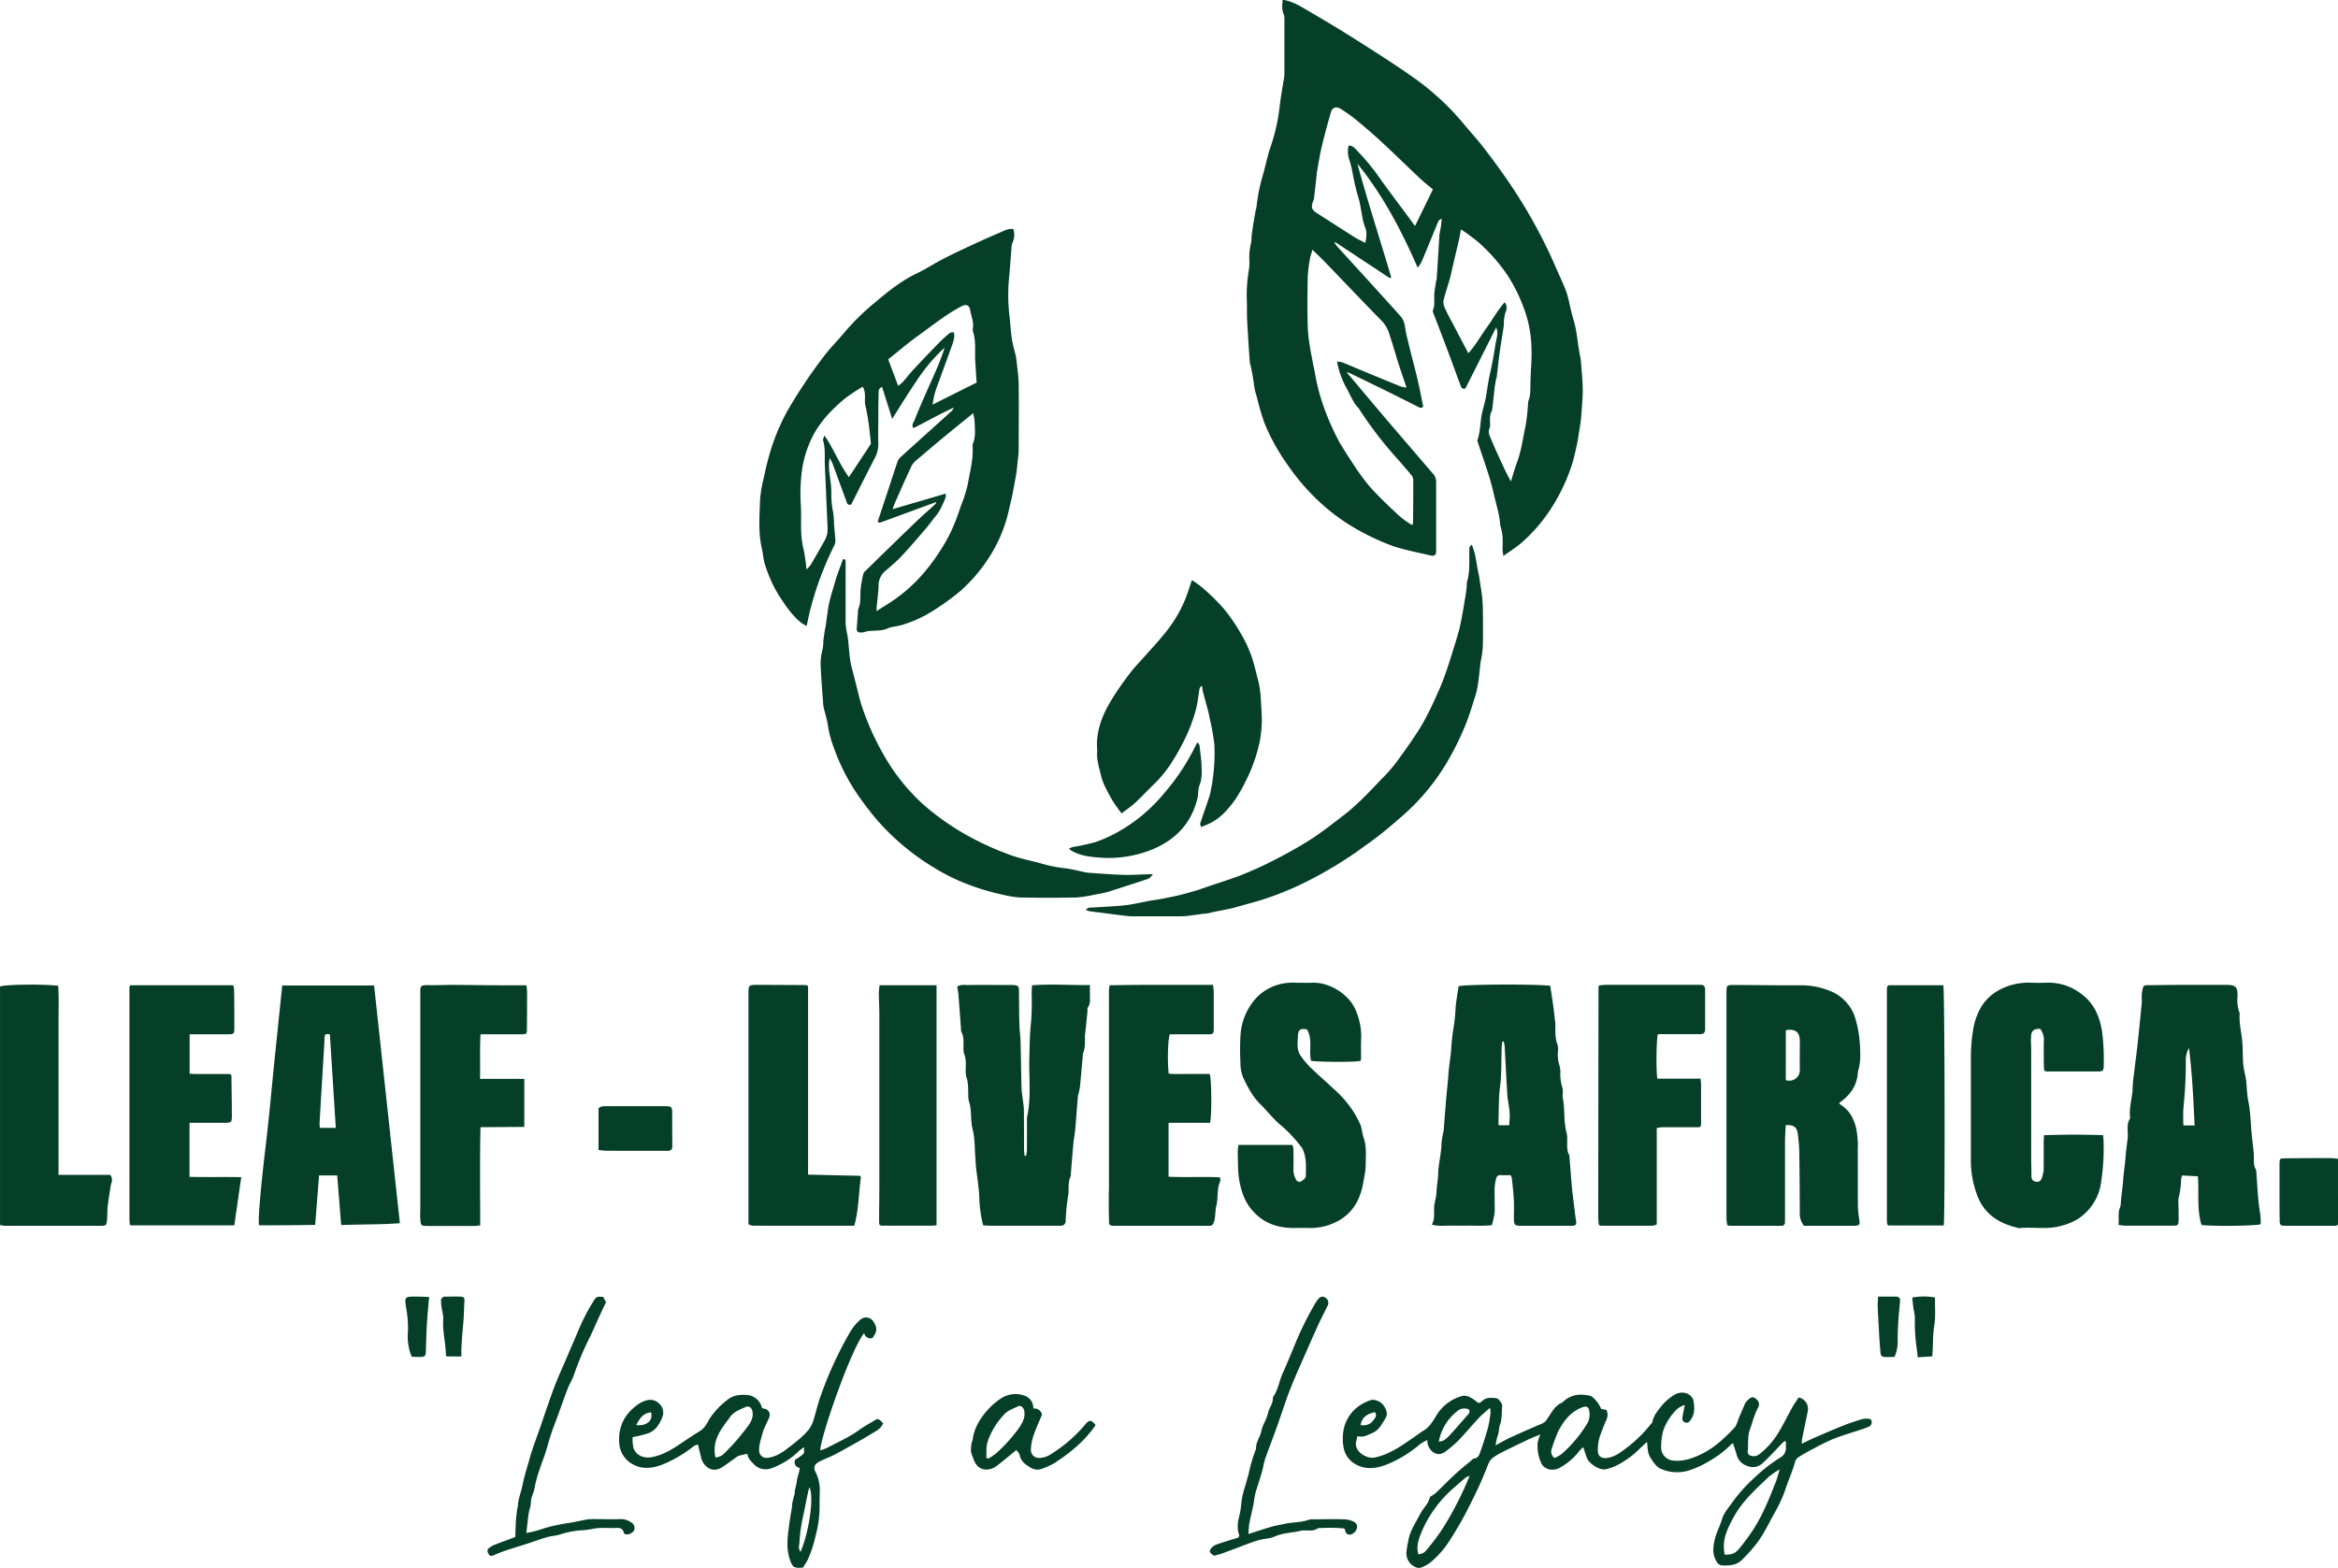 <svg id="Layer_1" data-name="Layer 1" xmlns="http://www.w3.org/2000/svg" viewBox="0 0 886.48 594.62"><defs><style>.cls-1{fill:#053f27;}</style></defs><path class="cls-1" d="M816.06,661.65a8,8,0,0,0-2.35.26c-2.31.73-4.61,1.48-6.85,2.37-3.52,1.4-7,2.91-10.47,4.41-1.7.73-3.35,1.56-5.26,2.47.07-1,.07-1.51.17-2,.69-3.41,1.41-6.8,2.1-10.2a4.42,4.42,0,0,0-3.42-5.35c-.76,1.17-1.64,2.38-2.37,3.67-1.71,3-3.21,6.18-5,9.14a30,30,0,0,1-7.64,8.78,3.42,3.42,0,0,1-3.34.43c-1.11-.36-1-1.56-.91-2.5.19-2.49-.13-5,.8-7.48s1.58-5.43,2.95-7.94c.81-1.5.6-2.55-.83-3.72-1-.78-1.81-.59-3.05.73a4.31,4.31,0,0,0-.9,1.11c-.78,1.73-1.49,3.5-2.24,5.24-.61,1.4-.94,3.08-1.93,4.12-3.72,3.91-7.63,7.62-12.63,10-3.27,1.53-6.55,2.73-10.24,2.36a5,5,0,0,1-4.8-5.54,22.1,22.1,0,0,1,.75-5.75,20.87,20.87,0,0,1,5.51-8.45,11.62,11.62,0,0,1,2.69-1.41c-.34,1.77-.58,3.09-.85,4.4-.22,1.06-.06,2,1.09,2.31s1.58-.45,2.1-1.19c1.62-2.29,1.33-4.93.89-7.38a4.28,4.28,0,0,0-2.78-2.57,5.61,5.61,0,0,0-4.59.75,19.27,19.27,0,0,0-4.77,4.2c-1.4,1.83-2.91,3.51-3.33,5.88-.08.41-.51.78-.81,1.13a52.23,52.23,0,0,1-11.16,10.35,11.83,11.83,0,0,1-5.4,2.3c-2.24.17-3.38-.77-3.36-3a16.12,16.12,0,0,1,.71-5c.75-2.32,1.69-4.52,2.63-6.74a4.23,4.23,0,0,0-.09-3.51l-2-.39a12,12,0,0,0-1.32-2.4c-.88-1-1.84-2.34-3-2.6-3.39-.77-6.78-.55-9.63,1.89a5,5,0,0,1-1.14.86c-2.7,1.26-3.83,3.92-5.42,6.14a4,4,0,0,1-1.83,1.66c-4.12,1.73-8.21,3.54-12.27,5.4-1.77.81-3.45,1.82-5.39,2.86a18.39,18.39,0,0,1,.66-3.26c.65-1.56.53-3.29,1.06-4.78.8-2.28.51-4.57.76-6.84.1-.92-1.45-3-2.28-3-1.65-.14-3.35-.4-4.84.71-.56.41-1.2,1.14-1.73,1.08s-1.26-.83-1.9-1.26c-1.39-.95-2.88-1.78-4.62-1.31a16.61,16.61,0,0,0-9.84,7.78c-1.21,1.94-2.37,3.91-4.42,5.18-1.61,1-3.12,2.17-4.7,3.24-4.38,3-8.7,6-14.07,7.11-2.87.59-8-2.25-6.93-6.27.16-.59.29-1.2.45-1.88,2.2.68,3.94-.45,5.72-1.19,2.33-1,3.39-3.14,4.69-5.18s.62-3.41-.33-5-3.5-2.81-5.17-2.24a18.69,18.69,0,0,0-3.42,1.6,14.47,14.47,0,0,0-6.65,9.2,18.27,18.27,0,0,0,0,7.58,9,9,0,0,0,4.92,6.16c3.86,2,8.09,1.23,11.73-.31a45.31,45.31,0,0,0,12.28-7.57,15.15,15.15,0,0,1,2.73-1.52,9.74,9.74,0,0,0,.11,1.45c.87,3.08,3.91,5.21,6.89,2.8a47.82,47.82,0,0,0,4.53-3.84c2.75-2.86,5.31-5.92,8-8.82,1.2-1.28,2.6-2.38,4.17-3.8a6.23,6.23,0,0,1,.29,1.57,49.12,49.12,0,0,1-1,6c-.82,3-1.82,6-2.84,8.92-.43,1.24-.81,2.66-2.58,2.71-.18,0-.37.27-.54.42-2.18,1.85-4.43,3.62-6.53,5.56-2.51,2.31-4.89,4.79-7.38,7.15a13.88,13.88,0,0,1-2.07,1.36,13.14,13.14,0,0,1-.9,2.26c-.87,1.41-2,2.65-2.77,4.11-1.78,3.47-4.09,6.68-4.68,10.76a31.61,31.61,0,0,0-.64,4.16,5.63,5.63,0,0,0,3.13,5.23,3.1,3.1,0,0,0,2.25.39,13.51,13.51,0,0,0,3.74-2,35.8,35.8,0,0,0,7.22-8.21A138.37,138.37,0,0,0,666,693a148.61,148.61,0,0,0,6.23-14A6.07,6.07,0,0,1,674,676.5a24.64,24.64,0,0,1,4.1-2.41c3.05-1.53,6.14-3,9.23-4.48,1.43-.68,2.91-1.24,4.7-2a17.22,17.22,0,0,0-1,3,15.66,15.66,0,0,0,1.22,7.64c1.17,2.83,4.59,3.41,7.06,2.05a23.73,23.73,0,0,0,7.69-6.62,9.4,9.4,0,0,1,1.3-1.21c.55,1.6.94,3,1.51,4.35,1,2.19,5.11,4.59,7.05,4a22.91,22.91,0,0,0,3.8-1.27,34.37,34.37,0,0,0,9-6.47c.77-.78,1.61-1.5,2.84-2.64.24,2.39.16,4.18,1.17,5.81s2.25,3.67,4.09,4.45a15.45,15.45,0,0,0,10.05.75,34.75,34.75,0,0,0,8.19-3.68,37.89,37.89,0,0,0,8.68-6.67c.08-.08.3,0,.45,0,.44,1.39.93,2.77,1.31,4.17.74,2.78,2.76,4.15,5.35,4.67a5.37,5.37,0,0,0,4.59-1.47c2.5-2.31,4.78-4.86,7.16-7.31.35-.36.74-.7,1.1-1l.5.13c0,.76,0,1.51,0,2.27a4.08,4.08,0,0,1-2.2,3.86,62.51,62.51,0,0,0-9.73,7.61,60.62,60.62,0,0,0-8.13,9c-1.46,2.14-3.29,4-4.11,6.59-.51,1.57-1.12,3.11-1.75,4.63a21,21,0,0,0-1.63,7.26,9.29,9.29,0,0,0,1.22,4.29,2.8,2.8,0,0,0,1.94,1.5c2.7.1,5.51.06,7.62-2a64.63,64.63,0,0,0,5-5.48c2.9-3.52,4.88-7.63,7-11.61a54.48,54.48,0,0,0,4.45-9.36c1.17-3.73,2.87-7.26,3.86-11.06a3.83,3.83,0,0,1,1.72-1.85c1.65-1,3.38-2,5.11-2.86a79.17,79.17,0,0,1,7.56-3.74c3.55-1.39,7.23-2.44,10.85-3.66a22.84,22.84,0,0,0,2.64-1,1.76,1.76,0,0,0,1.09-1.95C817.55,661.76,816.78,661.65,816.06,661.65Zm-186.7-2.45c.83,1.27,0,2.22-.7,3.13-1.21,1.54-2.62,2-4.8,1.78C624.35,661.33,626,659.86,629.36,659.2Zm34.72,1.46c-8.14,9.38-8.14,9.38-10.54,9.72a18.75,18.75,0,0,1,6.66-11.31,4.17,4.17,0,0,1,4.77-.89C665.56,659.35,664.68,660,664.08,660.66Zm-8.76,42.15a84.37,84.37,0,0,1-6.25,8.41,4.33,4.33,0,0,1-3.3,1.87c-.77-2.75-.06-5.23.9-7.67A45.4,45.4,0,0,1,659.1,688c1.55-1.37,3.11-2.73,4.69-4.06a6.85,6.85,0,0,1,1.42-.59A128.48,128.48,0,0,1,655.32,702.81Zm54.73-39.73A49.37,49.37,0,0,1,700,675.14a15.13,15.13,0,0,1-2.61,1.42,3,3,0,0,1-1-3.61,65.25,65.25,0,0,1,2.36-6.41c2.06-3.92,4.65-7.42,9-9.12,1.74-.68,2.68-.34,2.85,1.5A7.06,7.06,0,0,1,710.05,663.08Zm71.29,22.46c-2.42,6.16-4.86,12.33-8.44,17.94a77.88,77.88,0,0,1-5.65,7.66c-1.43,1.72-2.84,2.12-5.33,2.08-.09-.69-.24-1.42-.29-2.17-.32-4.58,1.73-8.44,3.82-12.28,3.3-6,8.42-10.52,13.32-15.18a33.82,33.82,0,0,1,4-2.73C782.2,682.79,781.86,684.2,781.34,685.54Z" transform="translate(-107.99 -123.63)"/><path class="cls-1" d="M439.62,662.3c-2,1.21-4.07,2.32-5.95,3.69-3.74,2.74-8,4.53-12,6.69a20.17,20.17,0,0,1-2.67,1c.14-5.38,11.86-38.88,16.67-44.5a2.35,2.35,0,0,0,3.13,1.87c1.83-2.43,1.89-3.93.31-6.28a3.25,3.25,0,0,0-4.93-.64,19.25,19.25,0,0,0-4.38,5.57c-2.16,3.75-4.11,7.62-5.91,11.56s-3.3,7.74-4.72,11.7c-1.08,3-1.76,6.16-2.74,9.21a11.16,11.16,0,0,1-1.75,3.54c-2.41,3-5.54,5.25-8.55,7.58a18.35,18.35,0,0,1-3.67,2.23,11,11,0,0,1-3.63,1,2.76,2.76,0,0,1-3-2.71c-.11-2.2.67-4.28,1.2-6.36s1.74-4.14,2.58-6.22a2.33,2.33,0,0,0-1.35-3.24,7.4,7.4,0,0,0-1.34-.31,6.3,6.3,0,0,0-5.54-5c-2.81-.21-5.52,0-7.8,2a28.65,28.65,0,0,0-6.34,6.7c-1.06,1.72-1.87,3.69-3.72,4.86-2.45,1.54-4.87,3.11-7.27,4.74-3.4,2.3-6.83,4.43-11,5.24-3.47.67-6.3-.92-7.1-3.57a16,16,0,0,1-.29-4,50.27,50.27,0,0,0,6-1.49c2.79-1.06,4.26-3.52,5.28-6.13a4.46,4.46,0,0,0-1-4.86,4.74,4.74,0,0,0-4.51-1.59,10.62,10.62,0,0,0-3.28,1.35c-5.49,3.65-8.15,8.77-7.53,15.4a9.73,9.73,0,0,0,5.35,7.75c3.75,2,7.89,1.28,11.67-.3A49.74,49.74,0,0,0,371.15,672a4.51,4.51,0,0,1,1.45-.55c.45,1.82.87,3.4,1.24,5,.67,3,4,6.18,7.93,3.62,1.65-1.08,3.24-2.26,4.86-3.4a5.84,5.84,0,0,1,1.37-.89c1.07-.35,2.19-.55,3.29-.81.59,1.92.59,1.92,2.48,3.89a6.11,6.11,0,0,0,6.73,1.57,28.4,28.4,0,0,0,10.56-6.65,13.78,13.78,0,0,1,1.84-1.3c-.1,1.19.1,2.14-.27,2.52a21.42,21.42,0,0,1-3.14,2.19c-.6,1.53,0,2.62,1.72,3.19-.13,1.79-.94,3.31-1.1,5s-.89,3.16-.81,4.85c0,.22-.18.44-.24.67-.23.89-.47,1.79-.64,2.7-.12.62-.09,1.26-.19,1.88-.19,1.25-.44,2.49-.63,3.73s-.33,2.19-.47,3.29c-.55,4.2-1.09,8.38.34,12.54,1,3,1.59,3.4,5,3.07.59-1,1.32-2,1.87-3.16a47.54,47.54,0,0,0,2.9-8.93,41.4,41.4,0,0,0,1.5-10.54c0-1.92,0-3.84.07-5.75a15.4,15.4,0,0,0-1.67-8c-.8-1.5-.28-2.83,1.3-3.68.54-.29,1.1-.55,1.66-.81,1.7-.78,3.47-1.45,5.11-2.35,4.43-2.43,8.88-4.85,13.19-7.49,1.68-1,3.67-1.94,4.42-4C441.12,661.6,440.91,661.52,439.62,662.3Zm-84.79-3.06c.94,3-1.71,5.38-5.61,4.82C350.54,661.51,351.91,659.48,354.83,659.24Zm36.42,5.68a83,83,0,0,1-8.76,10,4.9,4.9,0,0,1-3.22,1.42c-1.07-4.71.62-8.48,3.1-12,.77-1.11,1.61-2.16,2.39-3.26,1.46-2.07,3.75-2.88,5.91-3.84,1.25-.56,2.31.18,2.6,1.57C393.79,661.23,392.6,663.17,391.25,664.92Zm20.3,47.22c-1-1.15-.52-2.45-.44-3.63.14-2.14.36-4.29.71-6.41.39-2.42,1-4.8,1.45-7.2.39-1.93.78-3.86,1.19-5.78.09-.44.25-.86.43-1.45C416.7,691.21,414.87,704.18,411.55,712.14Z" transform="translate(-107.99 -123.63)"/><path class="cls-1" d="M621.63,700.92a8.4,8.4,0,0,0-3.55-1.09c-4.08-.13-8.16-.05-12.24,0a4.76,4.76,0,0,0-1.65.16c-2.94,1.09-6.09.87-9.09,1.54-1.69.38-3.41.64-5.07,1.12-2.7.77-5.36,1.69-8.7,2.75.14-1.7.13-2.87.35-4,.42-2.24,1-4.45,1.46-6.68.38-1.85.52-3.76,1.06-5.56.94-3.12,2.06-6.19,2.78-9.37a26.29,26.29,0,0,1,.81-3.2c1.42-4,2.94-7.9,4.36-11.86,1.58-4.42,3-8.91,4.64-13.28,1.84-4.75,3.93-9.4,6-14.07q2.47-5.73,5.07-11.42c1.09-2.37,2.31-4.67,3.43-7a2.31,2.31,0,0,0-.91-3.3c-1-.58-1.92-.28-2.83.94a13,13,0,0,0-.8,1.19,123.91,123.91,0,0,0-8.19,16.73c-1.37,3.24-2.68,6.51-4.14,9.72s-1.81,6.54-3.83,9.35c.26,2.25-1.42,3.91-1.84,6-.45,2.32-2.07,4.41-2.5,6.72s-2.18,4.3-2,6.8c0,.07-.08.14-.1.21a54.87,54.87,0,0,0-2.4,7.83c-.29,1.46-.74,2.88-1.13,4.32-.56,2-1.25,4-1.66,6.11s-.41,4.46-1,6.6c-.63,2.45-1,4.82-.23,7.27a1,1,0,0,1-.77,1.47c-2.69.85-5.42,1.6-8.05,2.59a4.15,4.15,0,0,0-2.11,2c-.42.94.7,1.46,1.34,2a.51.51,0,0,0,.28.1c1.12-.31,2.11-.51,3-.86,3.66-1.34,7.29-2.75,10.95-4.1a32,32,0,0,1,3.57-1.11c1.75-.42,3.67-.43,5.28-1.16,3.16-1.45,6.59-1.41,9.87-2.2,2.15-.52,4.58.55,6.62-1a63.09,63.09,0,0,1,9.92.1,3.06,3.06,0,0,1,.42.78,1.66,1.66,0,0,0,2,1.53,3.23,3.23,0,0,0,2.33-2.12A2.11,2.11,0,0,0,621.63,700.92Z" transform="translate(-107.99 -123.63)"/><path class="cls-1" d="M519.41,663.9l-.3.37A54.56,54.56,0,0,1,506.63,675a8.1,8.1,0,0,1-4.95,1.53,3,3,0,0,1-2.82-3,18.2,18.2,0,0,1,1.26-6.16c.84-2.45,1.95-4.81,2.95-7.21a2.86,2.86,0,0,0-3.28-2.34,5,5,0,0,0-3.61-5,10,10,0,0,0-8.32.94c-4.78,3-10.33,9.25-11.05,15.79,0,.38-.33.73-.38,1.12a16.63,16.63,0,0,0-.31,3.28,11.74,11.74,0,0,0,.8,2.48c1.12,3.61,3.34,5,6.45,4.37a7.61,7.61,0,0,0,2.91-1.52c2.38-1.83,4.68-3.78,7.07-5.74.37.54,1.14,1.19,1.26,1.94a5.89,5.89,0,0,0,2.71,3.79c1.58,1.17,3.39,2.2,5.48,1.45a25.09,25.09,0,0,0,5.16-2.34c5.95-3.88,11.41-8.35,15.44-14.31C521.74,662,521,662,519.41,663.9ZM494.47,665a58.65,58.65,0,0,1-8.74,9.75,24.25,24.25,0,0,1-3.07,2.07l-.68-.41c.07-2.14-.17-4.17.6-6.41a28.4,28.4,0,0,1,6.21-10c1.42-1.55,3.34-2.1,5.09-3,1.14-.57,2.24.37,2.48,1.77C496.77,661.14,495.74,663.11,494.47,665Z" transform="translate(-107.99 -123.63)"/><path class="cls-1" d="M347.21,700.92a6.83,6.83,0,0,0-3.8-1.18c-3.12.13-6.24,0-9.36,0a21.86,21.86,0,0,0-3.34.12c-2.65.44-5.26,1.11-7.91,1.48a59.32,59.32,0,0,0-11,2.71,42.16,42.16,0,0,1-4.24.94c.31-2.62.53-5,.88-7.32.21-1.48.88-2.94.85-4.4,0-1.89,1.07-3.36,1.34-5.13a47.65,47.65,0,0,1,1.9-7.07c.7-2.22,1.6-4.38,2.31-6.6s1.32-4.64,2.08-6.93,1.62-4.41,2.42-6.62c1.32-3.6,2.57-7.22,3.95-10.8.64-1.67,1.67-3.19,2.23-4.88a117.12,117.12,0,0,1,6.06-14.39c1.33-2.72,2.51-5.51,3.77-8.26.79-1.71,1.61-3.4,2.42-5.11l-1.08-2c-2.43-.21-2.61-.08-3.65,1.56a74.91,74.91,0,0,0-5.77,11.19c-1.44,3.46-3,6.9-4.43,10.35-1.34,3.1-2.72,6.19-4,9.32-1.07,2.66-2,5.38-2.95,8.08s-1.88,5.48-2.82,8.21c-1.45,4.24-3.11,8.42-4.31,12.73-.92,3.31-2,6.58-2.67,10-.54,2.72-1.72,5.31-1.75,8.17,0,.22-.2.44-.22.67-.19,1.57-.42,3.13-.52,4.7-.13,2-.16,4.11-.23,6.07-2.66,1-5.15,1.88-7.61,2.86a8.24,8.24,0,0,0-2.42,1.37c-.81.69-.5,1.61,0,2.38s1.18.6,1.91.28c1.37-.59,2.74-1.17,4.15-1.65,2.76-.92,5.54-1.76,8.3-2.65,2.59-.84,5.14-1.79,7.75-2.54,1.74-.5,3.63-.53,5.31-1.15a32,32,0,0,1,8.38-1.47c1-.08,2-.27,3.07-.42a26.29,26.29,0,0,1,3.29-.46c2.15-.05,4.32.12,6.47,0,1.33,0,2.14.35,2.49,1.64a2.82,2.82,0,0,0,.47.74,4.14,4.14,0,0,0,1.51,0c.92-.41,1.93-.79,2.11-2A2.47,2.47,0,0,0,347.21,700.92Z" transform="translate(-107.99 -123.63)"/><path class="cls-1" d="M262,619.71a42.46,42.46,0,0,1,.68,8.78,20.6,20.6,0,0,0,1.4,9.66c.64,0,1.41.09,2.19.1,3.15,0,3.13,0,3.22-3.15s.19-6.54.39-9.8c.19-3.08.51-6.16.81-9.81-1.94-.06-3.42-.13-4.89-.13C261.42,615.34,261.31,615.37,262,619.71Z" transform="translate(-107.99 -123.63)"/><path class="cls-1" d="M282.6,615.37c-1.91-.07-3.83,0-5.74,0a1.46,1.46,0,0,0-1.64,1.61,13.47,13.47,0,0,0,.12,1.9c.24,1.8.83,3.61.71,5.38-.31,4.49,1,8.83,1,13.28,0,.14.15.27.29.51h5.58c0-1.06,0-1.91,0-2.77.09-1.75.19-3.49.32-5.23.17-2.22.41-4.43.56-6.65.13-2.06.15-4.12.28-6.19C284.17,615.84,283.94,615.42,282.6,615.37Z" transform="translate(-107.99 -123.63)"/><path class="cls-1" d="M826.91,615.36h-6.85c0,1.48-.18,2.66-.12,3.82.19,4.23.44,8.45.68,12.67.1,1.58.26,3.17.37,4.76.06.92.49,1.57,1.41,1.63,1.32.09,2.65,0,3.92,0a14.13,14.13,0,0,0,1.19-6.23c0-2.39.09-4.79.24-7.17.16-2.62.46-5.22.67-7.83C828.5,616,828.05,615.36,826.91,615.36Z" transform="translate(-107.99 -123.63)"/><path class="cls-1" d="M841.67,615.68a24.08,24.08,0,0,0-8.63.05c.16,1.5.28,2.82.46,4.13a26.62,26.62,0,0,1,.55,3.49,67.27,67.27,0,0,0,.78,12.36c.15.83.17,1.67.27,2.66l5.55-.35c.09-1.65.16-3,.23-4.33a54.35,54.35,0,0,1,.43-6.89C842,623.15,841.58,619.53,841.67,615.68Z" transform="translate(-107.99 -123.63)"/><path class="cls-1" d="M477.81,562.68c.1,1.19.12,2.39.25,3.58.43,4,1.16,8,1.27,12.09a44.68,44.68,0,0,0,1.46,10c.78,0,1.64.12,2.49.12h25.91a7.86,7.86,0,0,0,1.19,0,1.73,1.73,0,0,0,1.67-1.73A73.82,73.82,0,0,1,513,577c.4-2.4-.22-4.94.94-7.27a2.93,2.93,0,0,0,.08-1q.46-6,1-11.9c0-.47.13-.94.2-1.41.17-1.26.38-2.51.49-3.78.34-4.12.64-8.24,1-12.36a6.34,6.34,0,0,1,.26-.92c.18-.92.43-1.84.52-2.77.39-4,.73-8.07,1.09-12.1a.93.93,0,0,1,0-.24c.94-2.12.76-4.37.78-6.6,0-.64.12-1.27.19-1.91q.36-3.56.74-7.11c.07-.71-.1-1.61.26-2.09a4.7,4.7,0,0,0,.69-3.19c0-1.59,0-3.18,0-5.16-7.46.12-14.6-.47-21.93.11-.06,1.11-.15,2-.16,3a104.55,104.55,0,0,1-.2,10.78c-.54,4.61-.54,9.22-.68,13.84-.2,7.41.78,14.86-.83,22.22a8.69,8.69,0,0,0-.05,1.91c0,3.76,0,7.52-.05,11.28A8.81,8.81,0,0,1,497,562l-.55-.07c-.06-.92-.18-1.85-.19-2.77,0-4.87,0-9.75-.06-14.63,0-1.42-.29-2.85-.45-4.27s-.41-2.68-.44-4c-.15-5.91-.21-11.82-.37-17.72-.06-2.15-.39-4.3-.44-6.44-.11-4.16-.1-8.32-.16-12.47,0-2.1-.21-2.27-2.32-2.44-.24,0-.48,0-.72,0-5.43,0-10.87-.06-16.29,0-1.36,0-2.87-.27-4.09.65.17,1.05.39,2,.47,2.91.35,4.44.66,8.89,1,13.33a2.21,2.21,0,0,0,.13.94c1,1.78.75,3.72.8,5.63a7.4,7.4,0,0,0,.21,2.6c.8,1.77.62,3.58.66,5.4a11.09,11.09,0,0,0,.18,3.33c.82,2.26.68,4.56.75,6.86a8.13,8.13,0,0,0,.24,2.38c1.19,3.52.5,7.24,1.44,10.84C477.67,555.45,477.52,559.13,477.81,562.68Z" transform="translate(-107.99 -123.63)"/><path class="cls-1" d="M905.39,554.14c-7.48-.27-14.85-.24-22.39,0,0,1.1-.12,1.88-.12,2.67,0,3.51,0,7,0,10.55a13.68,13.68,0,0,1-.71,2.94,1.84,1.84,0,0,1-2.36,1.46c-1.17-.25-1.61-1-1.58-2.29,0-2.3-.08-4.61-.09-6.91q0-20.73,0-41.45c0-.72-.1-1.44-.08-2.15a18.22,18.22,0,0,1,.2-3.55,2.55,2.55,0,0,1,1.36-1.4,5.87,5.87,0,0,1,1.93-.21,7.08,7.08,0,0,1,1.38,5.08c-.07,2.88,0,5.76,0,8.64,0,.76.14,1.53.21,2.23a5.1,5.1,0,0,0,.93.22c6.4,0,12.8,0,19.19,0,2.12,0,2.38-.28,2.38-2.35a83.32,83.32,0,0,0-.58-12.42c-.89-6.05-3.06-11.22-8.26-14.89a20.14,20.14,0,0,0-12.61-4c-2.07.07-4.16.09-6.23,0a23.46,23.46,0,0,0-11.4,2.48,17.73,17.73,0,0,0-8.6,9.12,25.39,25.39,0,0,0-1.91,6.73,63.47,63.47,0,0,0-.78,10c0,12.79,0,25.59,0,38.38a37.09,37.09,0,0,0,2.86,15.05c3,6.76,8.65,9.8,15.45,11.33,5.21-.55,10.48.63,15.69-.83A22.75,22.75,0,0,0,895.7,586a19.74,19.74,0,0,0,9-14.37,82.1,82.1,0,0,0,.87-15.27C905.59,555.7,905.49,555.08,905.39,554.14Z" transform="translate(-107.99 -123.63)"/><path class="cls-1" d="M598.4,559.38a7.13,7.13,0,0,0-.38-1.53H577.56a20.49,20.49,0,0,0-.27,2.66c.14,3.88-.06,7.73.75,11.65.86,4.16,2.21,7.72,5.11,10.88,4,4.41,9,6.17,14.8,6.29,2,0,4-.07,6,0a22,22,0,0,0,9.46-1.74c7.14-3,10.4-8.7,11.57-16,.13-.79.31-1.56.43-2.35a22.89,22.89,0,0,0,.39-3.29c0-3.64.47-7.31-.78-10.89-.59-1.69-.62-3.6-1.34-5.2a38,38,0,0,0-8.23-11.62c-3.37-3.27-7-6.31-10.34-9.56a31.12,31.12,0,0,1-4-4.72c-1.56-2.24-1.09-4.91-1-7.43s1.09-3,3.45-2.5c2.25,3.79.6,8,1.52,11.91,4.1.52,17.06.51,18.78,0a4.18,4.18,0,0,0,.2-.88c0-2.72-.09-5.44.05-8.15a24.53,24.53,0,0,0-1.81-9.46c-2.18-6.34-9.93-11.35-16.57-11.13-2.15.07-4.31,0-6.47,0a20.08,20.08,0,0,0-7.05.85,19,19,0,0,0-7.5,4.5,23,23,0,0,0-6.4,15.15,90.23,90.23,0,0,0,0,9.59,15.07,15.07,0,0,0,1,5.8c1.74,3.62,3.56,7.26,6.53,10.16,2.66,2.59,4.92,5.65,7.8,8a52.48,52.48,0,0,1,7.93,8.47,5.06,5.06,0,0,1,.63,1.25c1.06,2.74,1,5.61.92,8.47,0,.55.1,1.24-.18,1.63a4.32,4.32,0,0,1-1.89,1.59c-.94.3-1.51-.41-1.92-1.34a7.57,7.57,0,0,1-.72-3.64C598.5,564.32,598.44,561.85,598.4,559.38Z" transform="translate(-107.99 -123.63)"/><path class="cls-1" d="M568.22,587.21c.72-2.06.45-4.29.95-6.27.8-3.1.09-6.39,1.48-9.35.15-.3,0-.76-.09-1.46-6.48-.33-12.92.07-19.49-.24V549.44h15.72c.7-2.61.6-16.69-.12-18.52-2.55,0-5.18,0-7.81,0s-5.21.13-7.75-.13c-.53-5.12-.31-13.06.45-14.9h2.3c4,0,8,0,12,0,2.18,0,2.33-.17,2.34-2.29q0-7,0-13.91a24.92,24.92,0,0,0-.3-2.57c-13.15.09-26.12-.12-39.18.17a12.8,12.8,0,0,0-.25,1.67c0,2.64,0,5.27,0,7.91q0,33.45,0,66.9c0,1-.08,2.08-.08,3.11,0,3.28,0,6.55.1,9.82,0,1.61.26,1.72,1.84,1.81.4,0,.8,0,1.2,0h33.33c.56,0,1.12,0,1.68,0C567.46,588.55,567.9,588.12,568.22,587.21Z" transform="translate(-107.99 -123.63)"/><path class="cls-1" d="M179.85,569.94v-20.5h2.63c3.59,0,7.19,0,10.78,0,2.4,0,2.65-.26,2.64-2.59,0-4.71-.1-9.42-.14-14.13,0-1.7,0-1.77-1.66-1.78-3.92,0-7.83,0-11.75,0-.77,0-1.55-.06-2.46-.1V515.87h2.73c4.07,0,8.15,0,12.22,0,1.69,0,2-.31,2-2,0-5,0-10.06-.09-15.1a6.55,6.55,0,0,0-.32-1.5H157.37a2.85,2.85,0,0,0-.3.81q0,44,0,88a17.21,17.21,0,0,0,.16,1.89c0,.07.09.13.14.19l.2.18h39.25c.88-6,1.74-12,2.65-18.27C192.83,569.9,186.41,570.11,179.85,569.94Z" transform="translate(-107.99 -123.63)"/><path class="cls-1" d="M306.78,551V532.79H290c.14-5.81-.15-11.26.2-16.92h4.07c3.84,0,7.68,0,11.51,0,1.82,0,2-.16,2-1.88q.06-7.19.06-14.38a20,20,0,0,0-.28-2.32c-3.29,0-6.23,0-9.17,0-6.15,0-12.3-.13-18.46-.15-3,0-6.05.15-9.07.1-3.85-.06-3.5.21-3.5,3.87V581c0,1.66-.14,3.33,0,5,.18,2.45.33,2.55,2.71,2.56q9,0,18,0a17.27,17.27,0,0,0,2-.25c0-12.41-.19-24.66.11-37.2Z" transform="translate(-107.99 -123.63)"/><path class="cls-1" d="M714.3,588.15a1.29,1.29,0,0,0,.17.16,1.35,1.35,0,0,0,.45.16q9.83,0,19.66,0a5.66,5.66,0,0,0,1.59-.5V551.43a15.38,15.38,0,0,1,2.09-.3c4.24,0,8.47,0,12.71,0,1.86,0,2,0,2-1.7q0-7.08,0-14.15c0-.76-.12-1.53-.2-2.58H736.38c-.51-3.39-.37-15,.22-16.86h15.7c1.58,0,2.19-.43,2.2-1.83,0-5,0-10.07,0-15.11,0-1.21-.53-1.77-1.71-1.78l-4.3,0q-15.59,0-31.15,0c-1,0-2,.13-2.94.19-.17.26-.32.4-.32.53q-.06,43.52-.1,87c0,1,.11,2.06.17,3.09C714.17,588,714.25,588.09,714.3,588.15Z" transform="translate(-107.99 -123.63)"/><path class="cls-1" d="M431.91,588.48c1.72-6.18,1.64-12.45,2.52-18.48-.22-.24-.33-.45-.44-.46l-19.61-.44V497.61c-.46-.25-.6-.39-.74-.39q-9.21-.06-18.43-.09c-3.39,0-3.43.06-3.43,3.51v87.25a4.83,4.83,0,0,0,1.48.57C406.11,588.49,419,588.48,431.91,588.48Z" transform="translate(-107.99 -123.63)"/><path class="cls-1" d="M130.18,569.18V526.06c0-4.79,0-9.58,0-14.38s.2-9.51-.12-14.2c-6-.7-20.05-.52-22.06.28v90.45a14.59,14.59,0,0,0,2,.29q18.09,0,36.19,0c2,0,2.15-.12,2.36-2.07.15-1.42.12-2.85.2-4.27,0-.71.1-1.42.2-2.13q.28-2.1.63-4.2c.18-1.17.33-2.35.61-3.49a3.11,3.11,0,0,0-.4-3.16Z" transform="translate(-107.99 -123.63)"/><path class="cls-1" d="M441.22,500.18c0,2.71.18,5.42.18,8.14q0,32.71,0,65.45c0,4.22-.09,8.45-.09,12.68,0,2,.05,2,1.9,2l18.22,0c.47,0,.94-.08,1.66-.14V497.28H441.5A25.54,25.54,0,0,0,441.22,500.18Z" transform="translate(-107.99 -123.63)"/><path class="cls-1" d="M824,497.28a2.33,2.33,0,0,0-.26.28,1.68,1.68,0,0,0-.22.42,3.36,3.36,0,0,0-.09.7q0,43.91,0,87.79a13.65,13.65,0,0,0,.14,1.42.47.47,0,0,0,.11.21,2.85,2.85,0,0,0,.3.29h21c.53-3,.38-89.24-.16-91.11Z" transform="translate(-107.99 -123.63)"/><path class="cls-1" d="M994.46,563.08c-.93-.09-1.79-.25-2.64-.25-5.9,0-11.79,0-17.68.08-1.58,0-1.84.2-1.85,1.73,0,4.55,0,9.09,0,13.63,0,2.8,0,5.59.06,8.38,0,1.5.43,1.85,1.86,1.86q9.23,0,18.44,0c1.84,0,1.85-.09,1.85-1.87C994.45,578.91,994.46,571.18,994.46,563.08Z" transform="translate(-107.99 -123.63)"/><path class="cls-1" d="M360.06,560.06c.4,0,.79,0,1.19,0,1.14,0,1.68-.53,1.66-1.8-.08-4.22,0-8.45-.05-12.67,0-2.16-.3-2.42-2.54-2.45s-4.29,0-6.43,0c-5.27,0-10.53,0-15.79,0-1.19,0-2.42-.1-3.17.88v15.75c1.26.12,2.19.28,3.12.28C345.38,560.08,352.72,560.07,360.06,560.06Z" transform="translate(-107.99 -123.63)"/><path class="cls-1" d="M215,497.37q-1.56,15.08-3.12,30.2c-1,10.17-1.93,20.36-3.14,30.51-1.68,14-3.05,28.67-2.52,30.23,7,0,14.1,0,21.27-.16.5-6.42,1-12.52,1.47-18.74h6.88c.5,6.23,1,12.4,1.51,18.8,7.51-.28,14.81-.13,22.26-.69-3.28-30.19-6.51-60-9.78-90.15Zm14.27,54a15.6,15.6,0,0,1-.11-1.88q.82-14.12,1.69-28.22c.08-1.44.17-2.87.22-4.31,0-1.12.65-1.33,2-1.07.75,11.81,1.49,23.57,2.24,35.48Z" transform="translate(-107.99 -123.63)"/><path class="cls-1" d="M762.94,588.36c.63.06,1,.14,1.41.14h18.94a1.28,1.28,0,0,0,1.5-1.43c0-.8,0-1.6,0-2.4,0-9.27,0-18.54,0-27.81,0-2.19.19-4.39.29-6.56,3.18-.09,4.28.78,4.61,3.65.24,2.13.49,4.28.52,6.43q.18,11.75.19,23.49a7.29,7.29,0,0,0,1.62,4.64h19.44c1.53-.15,1.77-.52,1.55-2a39.62,39.62,0,0,1-.58-5.19c-.06-7.2,0-14.39-.05-21.58a33.65,33.65,0,0,0-.67-8.51c-.89-3.38-2.31-6.12-5.1-8.17-.38-.28-.78-.54-1.22-.86.11-.32.11-.43.17-.46,4-2.84,6.6-6.49,6.87-11.54a9.68,9.68,0,0,1,.29-1.15,22.16,22.16,0,0,0,.58-3.74,54.42,54.42,0,0,0-.74-10.93c-.76-3.6-1.47-7-3.91-9.9a15.74,15.74,0,0,0-5.86-4.65,28.43,28.43,0,0,0-11.74-2.53c-1.75,0-3.5,0-5.25,0-6.87,0-13.74-.11-20.61-.13-2.41,0-2.59.2-2.59,2.61q0,43,0,86.08A22.38,22.38,0,0,0,762.94,588.36Zm22.17-74.06c3.61-.6,5.29.74,5.31,4.15,0,3.6-.08,7.2,0,10.8a4,4,0,0,1-5.33,4Z" transform="translate(-107.99 -123.63)"/><path class="cls-1" d="M682,585.63c0,2.6.31,2.87,2.92,2.87h17.75a15.49,15.49,0,0,0,1.67,0c1.18-.13,1.43-.6,1.25-1.75-.28-1.72-.47-3.45-.68-5.18s-.4-3.15-.59-4.73c-.13-1-.26-2.05-.34-3.08q-.48-5.82-.92-11.63a1.39,1.39,0,0,0-.09-.46c-1-1.78-.7-3.73-.77-5.62a10.78,10.78,0,0,0-.16-2.62c-1.25-4.26-.64-8.71-1.44-13-.29-1.53.2-3.28-.32-4.69a16.33,16.33,0,0,1-.68-5.16,8.5,8.5,0,0,0-.31-2.83,13,13,0,0,1-.6-5.17,7.59,7.59,0,0,0-.1-2.62c-1-2.46-.83-5-.87-7.56a15.85,15.85,0,0,0-.13-1.67c-.22-2-.43-3.94-.71-5.9-.34-2.48-.74-5-1.1-7.36-6.79-.71-32.64-.53-34.75.19-.39,2.62-.85,5.2-1.11,7.8a66.43,66.43,0,0,1-.81,8,80.43,80.43,0,0,0-.92,8.69c-.34,3.18-.88,6.37-1.07,9.58-.16,2.7-.53,5.38-.75,8.07-.35,4.2-.66,8.4-1,12.59a5.44,5.44,0,0,1-.15.7,30.83,30.83,0,0,0-.68,4.43c-.07,3.82-1.18,7.51-1.26,11.36,0,2.15-.56,4.39-.6,6.62a15.7,15.7,0,0,1-.3,2.36c-.18,1.07-.51,2.13-.6,3.2-.19,2.27.4,4.6-.89,7,2.72.74,5.27.32,7.77.38s4.95,0,7.43,0a65.74,65.74,0,0,0,7.56-.15,41.38,41.38,0,0,0,1-4.34c.16-1.5.05-3,.06-4.55,0-1.84-.06-3.68,0-5.52a19.39,19.39,0,0,1,.56-3.28,1.6,1.6,0,0,1,1.95-1.31c1.1.1,2.2,0,3.5,0a3.75,3.75,0,0,1,.48,1c.28,2.61.61,5.23.74,7.85C682.12,580.67,682,583.15,682,585.63ZM680.38,548c-.08.77-.09,1.55-.13,2.38h-4a8.48,8.48,0,0,1-.1-1.07c.08-3.42.1-6.85.28-10.27.12-2.37.57-4.73.68-7.1.17-3.5.15-7,.24-10.51,0-.93.16-1.86.24-2.79l.5-.06a9.43,9.43,0,0,1,.39,1.61c.37,6.35.63,12.7,1.07,19C679.79,542.19,680.67,545.05,680.38,548Z" transform="translate(-107.99 -123.63)"/><path class="cls-1" d="M963.5,568.1a2.33,2.33,0,0,0-.17-.93c-1-1.71-.71-3.56-.77-5.39,0-1.11-.19-2.22-.3-3.33-.16-1.5-.36-3-.5-4.5-.41-4.25-.44-8.59-1.3-12.75-.73-3.52-.42-7.09-1.34-10.62s-.65-7.24-.87-10.89c-.22-3.89-1.33-7.7-1.07-11.63a1.74,1.74,0,0,0-.19-.69,14.6,14.6,0,0,1-.62-5.91c.08-3.5-.66-4.31-4.09-4.33-5.12,0-10.23,0-15.35,0-4.79,0-9.58.09-14.37.13-1.7,0-1.86.1-2.25,1.78a14.06,14.06,0,0,0-.26,2.6c0,.86.08,1.74,0,2.6q-.78,7.93-1.62,15.86c-.26,2.35-.58,4.7-.86,7-.19,1.58-.39,3.16-.57,4.73a32.55,32.55,0,0,0-.36,3.8c0,4-1.5,7.83-1,11.86a.76.76,0,0,1-.1.46c-1.16,1.82-.78,3.85-.77,5.83a15,15,0,0,1-.07,1.64c-.21,1.81-.46,3.61-.66,5.42-.11,1-.14,1.91-.24,2.85-.22,2.13-.48,4.26-.71,6.39-.09.87-.11,1.74-.2,2.61-.23,2.13-.49,4.25-.73,6.38a8.08,8.08,0,0,1-.28,2.34c-1,2.17-.33,4.39-.66,6.75.95.12,1.64.28,2.33.29q9.11,0,18.21,0c2.12,0,2.23-.17,2.27-2.39,0-1.12,0-2.24,0-3.36,0-1.84-.31-3.77.17-5.48a28.22,28.22,0,0,0,.76-6.37,6.2,6.2,0,0,1,.45-1.44l5.94.32c.47,6.3-.45,12.48,1.35,18.43,3.31.59,20.7.42,22.42-.25.24-2.36-.31-4.68-.6-7C964,576.66,963.83,572.37,963.5,568.1Zm-27.64-17.67a61,61,0,0,1,0-6.63,169.73,169.73,0,0,0,.92-17.46,9.47,9.47,0,0,1,1.19-5.28c1.21,9.71,1.67,19.45,2.13,29.37Z" transform="translate(-107.99 -123.63)"/><path class="cls-1" d="M580.84,244.65c.27,5.41.64,10.82,1,16.23a5.47,5.47,0,0,0,.16.7,70.65,70.65,0,0,1,1.46,7.95,24,24,0,0,0,1.06,4.59,94.61,94.61,0,0,0,3,10.18,76.1,76.1,0,0,0,8.26,15,83.54,83.54,0,0,0,12,14.19,76.34,76.34,0,0,0,17.27,12.28,86.1,86.1,0,0,0,11.24,5c4.63,1.52,9.47,2.41,14.22,3.54,1.35.32,2-.25,2-1.56,0-1.11,0-2.22,0-3.33,0-7.67,0-15.35,0-23a4.35,4.35,0,0,0-1.12-3.06c-1.74-2-3.43-4-5.15-6-4-4.66-8-9.31-12-14q-6.81-8-13.57-16.1c-.6-.71-1.21-1.41-2.08-2.4a5,5,0,0,1,1,.18q6.69,3.24,13.37,6.51,6.38,3.15,12.72,6.37c.68.34,1.27.68,1.93-.09-.53-2.6-1-5.23-1.6-7.85-.31-1.47-.66-2.92-1-4.37-.49-2-1-4-1.51-5.94-.56-2.21-1.12-4.43-1.64-6.64a50.63,50.63,0,0,1-1.16-5.52,7.23,7.23,0,0,0-1.63-3.89c-.93-1.1-1.91-2.16-2.88-3.22Q625.66,228.75,615,217.1a13.35,13.35,0,0,1-1-1.42l.25-.25L635,229.14l.49-.33c-4.25-14.38-8.88-28.64-12.84-43.12,9.62,11.86,16.64,25.17,22.87,39.46a15.2,15.2,0,0,0,1.49-2.26c2.17-5.16,4.27-10.35,6.42-15.51.11-.26.54-.4,1.23-.88-.16,1.39-.24,2.32-.37,3.24-.16,1.1-.46,2.19-.53,3.3-.36,5.32-.66,10.65-1,16,0,.47-.2.93-.28,1.41-.23,1.48-.51,3-.64,4.47-.19,2.12.33,4.3-.55,6.39-.14.35.12.91.28,1.34,1.59,4.19,3.23,8.36,4.8,12.55,1.86,4.95,3.66,9.91,5.5,14.87.28.74.74,1.23,1.74.88q5.82-11.52,11.69-23.17a5.86,5.86,0,0,1,.39,2.88c-.11,1-.4,2-.57,3-.4,2.27-.73,4.54-1.16,6.8-.47,2.47-1.07,4.91-1.53,7.38s-.69,4.7-1.16,7-1.27,4.58-1.62,6.91c-.43,3-.48,6-1.49,8.82-.1.31.15.75.27,1.12,2.08,6.35,4.46,12.62,5.92,19.17.87,3.93,2.21,7.76,2.45,11.82a6.34,6.34,0,0,0,.26.92,25.81,25.81,0,0,1,.64,3.47c.11,1.75,0,3.52,0,5.27a18.6,18.6,0,0,0,.34,2.12c2.56-1.85,4.95-3.31,7-5.12a61.71,61.71,0,0,0,11.67-13.84,70.15,70.15,0,0,0,7.08-15c.84-2.53,1.42-5.16,2-7.77.39-1.68.61-3.41.89-5.12.24-1.48.5-3,.69-4.44.15-1.18.24-2.38.31-3.57.17-2.87.48-5.74.42-8.6-.07-3.59-.45-7.17-.73-10.75-.06-.7-.26-1.4-.38-2.1-.19-1.09-.38-2.18-.55-3.28-.33-2.19-.56-4.4-1-6.57-.4-2-1-4-1.54-5.93-.68-2.67-1.12-5.43-2-8-1.16-3.25-2.74-6.35-4.09-9.54a194,194,0,0,0-16.74-30.64c-2-3-4.07-5.9-6.18-8.79-1.93-2.63-3.9-5.23-5.94-7.76-1.85-2.29-3.86-4.45-5.73-6.72a98.4,98.4,0,0,0-19.46-18c-7.09-5-14.42-9.64-21.75-14.29-6-3.83-12.19-7.5-18.36-11.11-2.84-1.67-5.7-3.42-9.33-4-.14,2-.38,3.73.38,5.43a5.46,5.46,0,0,1,.29,2.1c0,6.72,0,13.44,0,20.15a9.85,9.85,0,0,1-.06,1.44c-.56,3.6-1.22,7.18-1.67,10.79a72.68,72.68,0,0,1-3.43,15.66c-1.24,3.45-1.91,7.12-2.93,10.66a69.49,69.49,0,0,0-2.52,12.54c0,.31-.2.6-.26.92-.22,1.23-.43,2.48-.64,3.72-.12.7-.24,1.4-.35,2.11-.21,1.41-.43,2.82-.6,4.24a14.28,14.28,0,0,1-.16,2.38,23.13,23.13,0,0,0-.67,6.88,17.86,17.86,0,0,1-.21,3.59,57.47,57.47,0,0,0-.73,11.93C580.83,240.33,580.73,242.5,580.84,244.65Zm74.47-7.05c.69-2.83,1.65-5.58,2.44-8.38.42-1.51.71-3.06,1.06-4.59.81-3.45,1.64-6.9,2.44-10.35.24-1.06.38-2.14.66-3.67a74,74,0,0,1,6.77,5,66.63,66.63,0,0,1,11,12.56,62.59,62.59,0,0,1,6.91,14.72c2.09,6.49,2.37,13.09,1.95,19.8-.14,2.15-.22,4.3-.27,6.46s.11,4.32-.72,6.38a4.21,4.21,0,0,0-.18,1.18,76.59,76.59,0,0,1-1,8.74c-1,4.53-1.55,9.2-3.21,13.6-.83,2.2-1.45,4.48-2.3,7.18-1-1.95-1.85-3.48-2.59-5.06-1.72-3.7-3.42-7.41-5-11.16-.55-1.27-1.2-2.58-.45-4.08a4.94,4.94,0,0,0,.13-1.9c0-1.59-.16-3.21.73-4.67a.56.56,0,0,0,.06-.23c.34-2.9.68-5.81,1-8.71.12-.94.3-1.87.47-2.81.06-.31.23-.6.27-.91.38-3.16.7-6.32,1.13-9.47.41-3,.92-5.93,1.38-8.89.09-.55.17-1.1.21-1.66a14.19,14.19,0,0,1,.73-4.93,3.43,3.43,0,0,0-.41-3.49c-2.75,3.08-4.59,6.57-6.89,9.71s-4.08,6.57-6.91,9.62c-2.14-4.07-4.16-7.9-6.16-11.74-1-1.84-2-3.66-2.79-5.55A4.65,4.65,0,0,1,655.31,237.6ZM605.9,199.86a3.4,3.4,0,0,0,.3-.9c.32-2.75.62-5.51.93-8.27.07-.63.1-1.27.21-1.89.54-3,1-6.1,1.7-9.09,1.07-4.52,2.27-9,3.57-13.49.55-1.88,2.1-2.34,3.81-1.25a58.19,58.19,0,0,1,5.83,4.16c3.26,2.69,6.47,5.45,9.57,8.32,5,4.61,9.81,9.36,14.74,14,1.51,1.42,3.16,2.68,4.75,4-2.4,4.89-4.52,9.24-6.8,13.9-1.46-2-2.67-3.66-3.89-5.3-3.07-4.15-6.23-8.25-9.2-12.47a83,83,0,0,0-8.61-10.54c-.91-.92-1.64-2.19-3.49-2.21a10,10,0,0,0,.18,5.11,37,37,0,0,1,1.38,5.51,85.59,85.59,0,0,0,2.31,9.61c.53,1.8.74,3.7,1.13,5.55a24.55,24.55,0,0,0,1.18,5c.88,2,.64,3.86.17,6.14-1.44-.76-2.85-1.38-4.13-2.19-4.71-3-9.38-6-14.06-9C605.25,203.15,605,202.29,605.9,199.86Zm-2.07,28.81a51.6,51.6,0,0,1,.84-6.86c.17-1.06.56-2.09.94-3.47,1.81,1.77,3.42,3.26,4.94,4.84,7.2,7.47,14.32,15,21.6,22.4a12.92,12.92,0,0,1,2.8,5.32c1.09,3.2,2,6.47,3,9.69s2.13,6.37,3.34,10a11.31,11.31,0,0,1-2.07-.34Q631.6,267.15,624,264c-2.33-.95-4.62-2-7-2.92a9.74,9.74,0,0,0-2.07-.33,33.61,33.61,0,0,0,3.87,10.54c.91,1.77,1.78,3.56,2.78,5.28.46.8,1.26,1.4,1.75,2.18A145.92,145.92,0,0,0,638,297.83c1.74,2,3.46,3.94,5.13,6a2.93,2.93,0,0,1,.71,1.66c0,5.44,0,10.87-.08,16.31a4.76,4.76,0,0,1-.29,1,31.84,31.84,0,0,1-5.36-3.91c-3.78-3.55-7.58-7.1-11-11a87.86,87.86,0,0,1-6.67-9.27c-1.56-2.29-3-4.65-4.42-7A93.63,93.63,0,0,1,608.32,273a84.26,84.26,0,0,1-1.87-8.54c-.36-1.7-.76-3.39-1-5.1a81.58,81.58,0,0,1-1.55-10.35C603.61,242.26,603.72,235.46,603.83,228.67Z" transform="translate(-107.99 -123.63)"/><path class="cls-1" d="M398,337.58a51.18,51.18,0,0,0,5.31,11.87c2.59,3.92,5.13,7.91,9,10.73a12,12,0,0,0,1.55.82c.47-2.2.83-4.13,1.31-6,.52-2.05,1.11-4.08,1.73-6.11a124.07,124.07,0,0,1,7.54-18.66,4.33,4.33,0,0,0,.27-2.07c-.12-2-.35-3.95-.51-5.93a27.48,27.48,0,0,0-.3-4.28,32,32,0,0,1-.69-7.61,32.33,32.33,0,0,0-.33-4.28c-.37-2.73-.91-5.44-.32-8.7a17.89,17.89,0,0,1,1.05,1.95c1.83,4.94,3.63,9.89,5.44,14.83a1.15,1.15,0,0,0,1.71.78c2.93-5.8,5.83-11.63,8.83-17.41a11.34,11.34,0,0,0,1.43-5.9c-.12-3.19,0-6.4,0-9.59s0-6.07.11-9.11c0-.88-.13-1.95,1.32-2.55,1.26,4,2.51,8,3.81,12.12,3.16-4.94,6-9.65,9.14-14.22a65.5,65.5,0,0,1,10.77-12.8,86.18,86.18,0,0,1-3.16,8.36c-1.27,3-2.62,5.88-3.91,8.84-1.47,3.39-3,6.76-4.3,10.22-.33.86-1.37,1.83-.48,3.13,5-2.51,9.8-5.3,15.32-7.8a8.09,8.09,0,0,1-.66,1.14q-5.49,5-11,9.93c-2.9,2.62-5.81,5.24-8.69,7.88a3.47,3.47,0,0,0-.92,1.33c-1.36,4-2.66,8.07-4,12.11q-1.8,5.46-3.62,10.94c.42.16.68.38.85.32q10.6-3.87,21.2-7.78l.17.32c-.21.23-.41.48-.64.69-2.53,2.31-5.12,4.56-7.58,6.94-6.1,5.87-12.15,11.79-18.21,17.7-.45.45-1.05.92-1.18,1.47a42.23,42.23,0,0,0-1.08,6.09c-.19,2.45.21,4.95-.88,7.3a3.83,3.83,0,0,0-.11,1.19c-.15,2.05-.29,4.11-.46,6.17a1.25,1.25,0,0,0,1.36,1.54,4,4,0,0,0,1.43-.14c2.88-.95,6-.07,8.89-1.38,1.69-.77,3.72-.75,5.51-1.35a46.88,46.88,0,0,0,11.16-5,97.36,97.36,0,0,0,10.84-7.76,61.19,61.19,0,0,0,10.58-12.2,55.28,55.28,0,0,0,8-18.95c.39-1.77.86-3.53,1.21-5.3.53-2.63,1-5.26,1.47-7.91.28-1.72.41-3.47.6-5.21a33.24,33.24,0,0,0,.35-3.56c0-8.48.12-16.95,0-25.42-.06-3.48-.64-7-1-10.44,0-.15-.11-.3-.14-.45-.51-2.15-1.14-4.28-1.47-6.46-.41-2.65-.51-5.35-.82-8a68.44,68.44,0,0,1-.22-14.8c.4-4.11.65-8.23,1-12.34a5.38,5.38,0,0,1,.5-1.58,7.25,7.25,0,0,0,.15-4.74c-1.91-.29-3.47.61-5,1.28-3.76,1.6-7.5,3.28-11.21,5s-7.19,3.37-10.72,5.2c-3.24,1.68-6.3,3.72-9.59,5.28-5.73,2.72-10.63,6.6-15.41,10.63a91.69,91.69,0,0,0-12.15,11.82c-2.57,3.14-5.52,6-7.94,9.26a194.84,194.84,0,0,0-13.65,20.44,79.76,79.76,0,0,0-7,17.22c-.74,2.57-1.34,5.18-1.88,7.8a51.41,51.41,0,0,0-1.5,8.64c-.2,6.27-.77,12.59.73,18.81C397.35,333.72,397.4,335.75,398,337.58Zm78.91-45.89a3.37,3.37,0,0,0-.14,1.42c.29,4.89-1.07,9.58-1.87,14.33a50.39,50.39,0,0,1-2.42,7.63c-.82,2.39-1.63,4.79-2.59,7.12a60.5,60.5,0,0,1-2.84,6,78.79,78.79,0,0,1-7.88,11.61A59.56,59.56,0,0,1,444,353.07c-1.11.69-2.21,1.4-3.65,2.32,0-1,0-1.54.09-2.07.23-2.45.57-4.9.67-7.36a7.18,7.18,0,0,1,2.27-5.54c2.21-1.93,4.5-3.81,6.51-5.95,3.21-3.42,6.24-7,9.3-10.57,1.24-1.44,2.29-3,3.54-4.49,1.79-2.07,2.7-4.61,3.79-7a4.64,4.64,0,0,0,0-1.57l-20.08,5.89c.34-.93.58-1.75.93-2.53,2.07-4.67,4.12-9.35,6.31-14a8.19,8.19,0,0,1,2.25-2.42q5.07-4.36,10.22-8.63c3.49-2.88,7-5.71,10.84-8.82a20.35,20.35,0,0,1,.55,3.33C477.57,286.34,478.05,289.08,476.94,291.69Zm-26.58-36.31c2.06-1.63,4.13-3.25,6.27-4.79,5.21-3.73,10.19-7.79,15.93-10.79,1.84-1,3-.4,3.32,1.41.38,2.33,1.45,4.58,1,7a2.64,2.64,0,0,0,.07,1.19c1.24,3.74.62,7.61.86,11.42.16,2.54.32,5.08.51,7.91-2.66,1.32-5.43,2.69-8.18,4.07l-8.55,4.3c.35-1.74.53-3.16.93-4.52.5-1.72,1.18-3.4,1.79-5.09,1.65-4.53,3.31-9,4.93-13.58a13.89,13.89,0,0,0,.61-2.79,5.25,5.25,0,0,0-.2-1.5c-.51.09-1.16,0-1.51.3a51,51,0,0,0-4.08,3.7q-4.94,5.05-9.75,10.23c-1.36,1.45-2.56,3.05-3.88,4.54a20.94,20.94,0,0,1-1.85,1.59c-1.32-3.49-2.53-6.71-3.79-10.08C446.7,258.39,448.51,256.85,450.36,255.38ZM411.9,303.32a41.47,41.47,0,0,1,4.68-15.08c3-5.42,7.23-9.7,11.9-13.58a72,72,0,0,1,6.64-4.38c1.43,2.46.47,5,1,7.23a68.18,68.18,0,0,1,1.25,6.94c.34,2.33.54,4.68.85,7.46-2.62,4-5.41,8.22-8.35,12.67-3.65-4.9-5.63-10.55-9.3-15.81-.3,1-.61,1.48-.5,1.82.94,3.2.53,6.49.68,9.73q.49,10.77.93,21.53a19.78,19.78,0,0,1,0,4.07,10.54,10.54,0,0,1-1.32,3.22c-1.63,2.94-3.32,5.84-5,8.74a13.77,13.77,0,0,1-1.58,1.7,73.58,73.58,0,0,0-1.14-7.86c-1.41-5.43-.69-11-1-16.44A68.23,68.23,0,0,1,411.9,303.32Z" transform="translate(-107.99 -123.63)"/><path class="cls-1" d="M524,408.71c-.26,3.08.74,5.93,1.41,8.87.76,3.29,2.45,6.11,4,9a54,54,0,0,0,3.84,5.52c1.9-1.47,3.63-2.62,5.14-4,2.51-2.34,4.85-4.84,7.31-7.24,5-4.85,8.43-10.73,11.48-16.87a59.6,59.6,0,0,0,4.41-11.91c.52-2.05.7-4.19,1.06-6.28.12-.72.09-1.56,1.08-2.12.14.89.19,1.59.36,2.25.88,3.5,2,6.92,2.66,10.49a87.41,87.41,0,0,1,1.68,9.57,69.54,69.54,0,0,1-1.24,16.86,22.06,22.06,0,0,1-.77,3.21c-1.08,3.27-2.25,6.51-3.33,9.78-.12.36.15.86.28,1.45,1.3-.55,2.31-.92,3.29-1.39,3.92-1.89,6.75-5.06,9.26-8.46a53.57,53.57,0,0,0,4.29-7.38,59.6,59.6,0,0,0,5.43-15.31,44.69,44.69,0,0,0,.66-11.67c-.24-3.69-.25-7.43-1.21-11.13-.54-2.1-1.08-4.25-1.62-6.38a46.87,46.87,0,0,0-4.91-11.51,65.22,65.22,0,0,0-6.59-9.62,80.6,80.6,0,0,0-7.83-7.74,42.61,42.61,0,0,0-4.23-3.07c-.81,2.38-1.46,4.48-2.22,6.53a51,51,0,0,1-8.53,14.23c-2.3,2.85-4.83,5.52-7.26,8.27-1.79,2-3.72,4-5.35,6.11-2.39,3.16-4.73,6.39-6.81,9.76-3.68,5.94-6.31,12.25-5.75,19.47A4.33,4.33,0,0,1,524,408.71Z" transform="translate(-107.99 -123.63)"/><path class="cls-1" d="M471.84,438.78a96.11,96.11,0,0,1-14.19-10.43A75.43,75.43,0,0,1,444,411.52a101.74,101.74,0,0,1-9.13-19.76c-.39-1.11-.69-2.26-1-3.4-.68-2.68-1.34-5.35-2-8-.5-2-1.14-4-1.45-6-.43-2.81-.59-5.66-.91-8.49-.09-.87-.32-1.72-.45-2.59a24.8,24.8,0,0,1-.44-3.31c0-4,0-8,0-12,0-3.59,0-7.19,0-10.79,0-.64.22-1.53-1-1.5-1,2.87-2.18,5.69-3,8.61-.63,2.18-1.34,4.35-1.89,6.52-.89,3.51-1.2,7.17-1.76,10.76-.05.31-.17.61-.21.93-.21,1.4-.44,2.8-.6,4.21a15.61,15.61,0,0,1-.21,2.85,23,23,0,0,0-.7,8.32c.21,4.45.59,8.88.91,13.33a5.69,5.69,0,0,0,.12.7c.54,2.23,1.25,4.42,1.59,6.67a38.52,38.52,0,0,0,1.82,7.33,79,79,0,0,0,8.58,17.75,123.9,123.9,0,0,0,7.88,10.5,90.24,90.24,0,0,0,22,18.52,73.86,73.86,0,0,0,13.21,6.48A89.65,89.65,0,0,0,488.47,463a34.4,34.4,0,0,0,6.33,1q10.65.19,21.3,0a47.37,47.37,0,0,0,7-1.1c1.4-.24,2.81-.46,4.17-.83,1.75-.46,3.45-1.06,5.17-1.61,3.67-1.18,7.35-2.33,11-3.6.58-.2,1-.92,1.72-1.68h-1.38c-3.34.09-6.69.32-10,.23-4.23-.12-8.44-.49-12.66-.77a11.37,11.37,0,0,1-1.43-.16c-2.71-.54-5.39-1.3-8.12-1.6a48.51,48.51,0,0,1-8.36-1.66c-3.71-1.06-7.54-1.76-11.16-3A108.77,108.77,0,0,1,471.84,438.78Z" transform="translate(-107.99 -123.63)"/><path class="cls-1" d="M640,432.82a82.63,82.63,0,0,0,17.38-21.39,109.45,109.45,0,0,0,6.13-12.55c1.54-3.67,2.64-7.54,3.86-11.35a27.35,27.35,0,0,0,1-4.36c.41-2.82.69-5.66,1-8.49,0-.32.17-.62.21-.93a42.1,42.1,0,0,0,.65-5c.09-4.64.07-9.27,0-13.91,0-1.67-.13-3.34-.29-5-.15-1.49-.43-3-.65-4.46-.16-1.1-.31-2.2-.49-3.29-.12-.71-.33-1.39-.46-2.09-.37-2-.66-4.07-1.09-6.07-.26-1.2-.72-2.34-1.15-3.7-1.31.67-.94,1.65-1,2.46-.06,3.9.26,7.82-.88,11.65a10.86,10.86,0,0,0-.1,1.91c-.13,1.1-.28,2.19-.46,3.29-.37,2.26-.74,4.52-1.16,6.77-.37,2-.71,4-1.22,6-.72,2.72-1.56,5.42-2.41,8.11-1,3.29-2.06,6.59-3.23,9.84-.88,2.44-1.9,4.84-3,7.2a117.8,117.8,0,0,1-5.47,11c-2.71,4.49-5.76,8.78-8.82,13a59,59,0,0,1-5.67,6.76c-5,5.14-9.8,10.49-15.55,14.84-3.92,3-7.78,6.06-11.9,8.73s-8.71,5.22-13.21,7.55a145,145,0,0,1-13.29,6.12c-5.21,2-10.6,3.58-15.87,5.47a105.9,105.9,0,0,1-13.8,3.46c-1.77.38-3.59.58-5.37.9-3,.55-6.06,1.31-9.12,1.66-3.94.44-7.91.54-11.87.84-1,.08-2.08-.21-3,.88a6.75,6.75,0,0,0,1.38.53q7.1.93,14.19,1.81a17.2,17.2,0,0,0,2.15.11c6.24,0,12.47,0,18.71,0a28.74,28.74,0,0,0,3.57-.34c1.49-.18,3-.4,4.47-.6a16.89,16.89,0,0,0,2.14-.25c3.43-.91,7-1.28,10.41-2.29,3.14-.92,6.34-1.7,9.48-2.68a116.54,116.54,0,0,0,16.68-6.73,152,152,0,0,0,23.1-14.15C631,440.62,635.51,436.72,640,432.82Z" transform="translate(-107.99 -123.63)"/><path class="cls-1" d="M524.15,448.8A43.91,43.91,0,0,0,546,445.3c8.31-3.75,13.78-9.89,16-18.81.4-1.68.18-3.57.82-5.13,1-2.42.83-4.86.75-7.29s-.47-5.15-.78-7.72c0-.37-.43-.71-.73-1.17a6.43,6.43,0,0,0-.52.77,82.74,82.74,0,0,1-12.24,18.61,61.53,61.53,0,0,1-17.31,14.51,53.57,53.57,0,0,1-8.56,3.89,80.3,80.3,0,0,1-8.76,1.91,8.61,8.61,0,0,0-1.37.61,10,10,0,0,0,.89.72C517.23,448,520.74,448.54,524.15,448.8Z" transform="translate(-107.99 -123.63)"/></svg>